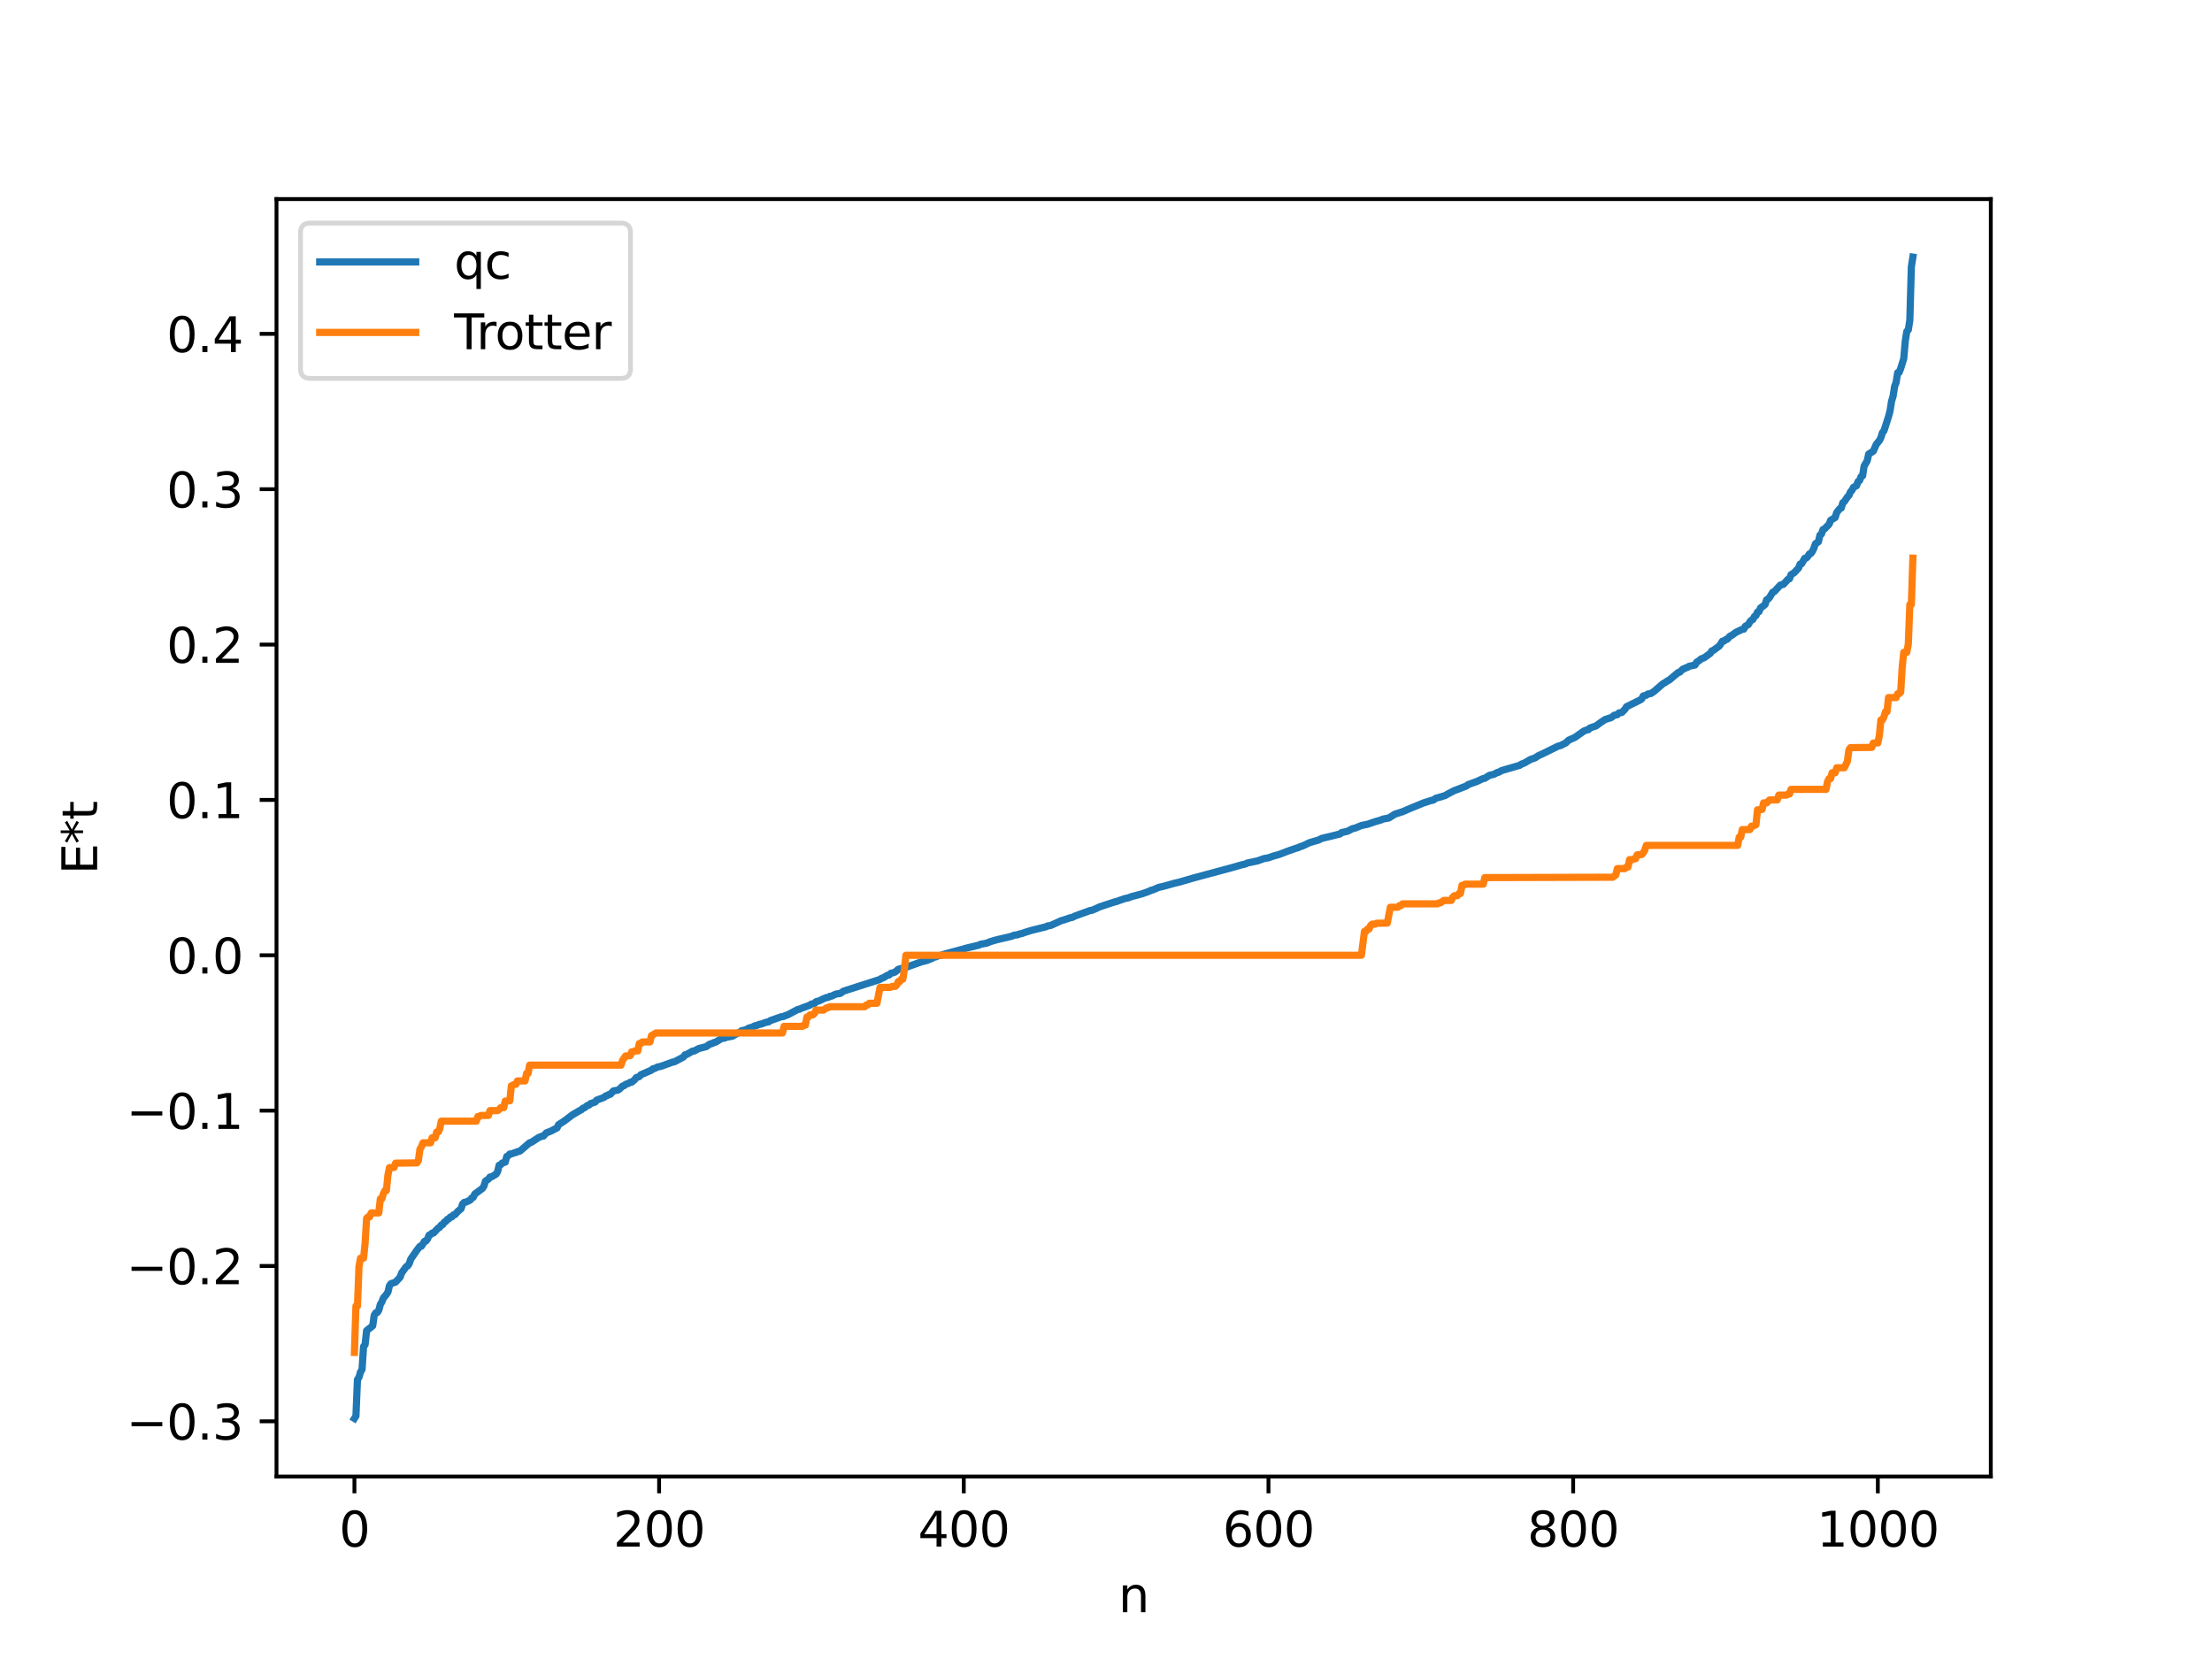 <?xml version="1.0" encoding="utf-8" standalone="no"?>
<!DOCTYPE svg PUBLIC "-//W3C//DTD SVG 1.1//EN"
  "http://www.w3.org/Graphics/SVG/1.1/DTD/svg11.dtd">
<svg xmlns:xlink="http://www.w3.org/1999/xlink" width="460.8pt" height="345.6pt" viewBox="0 0 460.8 345.6" xmlns="http://www.w3.org/2000/svg" version="1.1">
 <defs>
  <style type="text/css">*{stroke-linejoin: round; stroke-linecap: butt}</style>
 </defs>
 <g id="figure_1">
  <g id="patch_1">
   <path d="M 0 345.6 
L 460.8 345.6 
L 460.8 0 
L 0 0 
z
" style="fill: #ffffff"/>
  </g>
  <g id="axes_1">
   <g id="patch_2">
    <path d="M 57.6 307.584 
L 414.72 307.584 
L 414.72 41.472 
L 57.6 41.472 
z
" style="fill: #ffffff"/>
   </g>
   <g id="matplotlib.axis_1">
    <g id="xtick_1">
     <g id="line2d_1">
      <defs>
       <path id="mfa48098ba8" d="M 0 0 
L 0 3.5 
" style="stroke: #000000; stroke-width: 0.8"/>
      </defs>
      <g>
       <use xlink:href="#mfa48098ba8" x="73.833" y="307.584" style="stroke: #000000; stroke-width: 0.8"/>
      </g>
     </g>
     <g id="text_1">
      <!-- 0 -->
      <g transform="translate(70.651 322.182) scale(0.1 -0.1)">
       <defs>
        <path id="DejaVuSans-30" d="M 2034 4250 
Q 1547 4250 1301 3770 
Q 1056 3291 1056 2328 
Q 1056 1369 1301 889 
Q 1547 409 2034 409 
Q 2525 409 2770 889 
Q 3016 1369 3016 2328 
Q 3016 3291 2770 3770 
Q 2525 4250 2034 4250 
z
M 2034 4750 
Q 2819 4750 3233 4129 
Q 3647 3509 3647 2328 
Q 3647 1150 3233 529 
Q 2819 -91 2034 -91 
Q 1250 -91 836 529 
Q 422 1150 422 2328 
Q 422 3509 836 4129 
Q 1250 4750 2034 4750 
z
" transform="scale(0.016)"/>
       </defs>
       <use xlink:href="#DejaVuSans-30"/>
      </g>
     </g>
    </g>
    <g id="xtick_2">
     <g id="line2d_2">
      <g>
       <use xlink:href="#mfa48098ba8" x="137.304" y="307.584" style="stroke: #000000; stroke-width: 0.8"/>
      </g>
     </g>
     <g id="text_2">
      <!-- 200 -->
      <g transform="translate(127.76 322.182) scale(0.1 -0.1)">
       <defs>
        <path id="DejaVuSans-32" d="M 1228 531 
L 3431 531 
L 3431 0 
L 469 0 
L 469 531 
Q 828 903 1448 1529 
Q 2069 2156 2228 2338 
Q 2531 2678 2651 2914 
Q 2772 3150 2772 3378 
Q 2772 3750 2511 3984 
Q 2250 4219 1831 4219 
Q 1534 4219 1204 4116 
Q 875 4013 500 3803 
L 500 4441 
Q 881 4594 1212 4672 
Q 1544 4750 1819 4750 
Q 2544 4750 2975 4387 
Q 3406 4025 3406 3419 
Q 3406 3131 3298 2873 
Q 3191 2616 2906 2266 
Q 2828 2175 2409 1742 
Q 1991 1309 1228 531 
z
" transform="scale(0.016)"/>
       </defs>
       <use xlink:href="#DejaVuSans-32"/>
       <use xlink:href="#DejaVuSans-30" x="63.623"/>
       <use xlink:href="#DejaVuSans-30" x="127.246"/>
      </g>
     </g>
    </g>
    <g id="xtick_3">
     <g id="line2d_3">
      <g>
       <use xlink:href="#mfa48098ba8" x="200.775" y="307.584" style="stroke: #000000; stroke-width: 0.8"/>
      </g>
     </g>
     <g id="text_3">
      <!-- 400 -->
      <g transform="translate(191.231 322.182) scale(0.1 -0.1)">
       <defs>
        <path id="DejaVuSans-34" d="M 2419 4116 
L 825 1625 
L 2419 1625 
L 2419 4116 
z
M 2253 4666 
L 3047 4666 
L 3047 1625 
L 3713 1625 
L 3713 1100 
L 3047 1100 
L 3047 0 
L 2419 0 
L 2419 1100 
L 313 1100 
L 313 1709 
L 2253 4666 
z
" transform="scale(0.016)"/>
       </defs>
       <use xlink:href="#DejaVuSans-34"/>
       <use xlink:href="#DejaVuSans-30" x="63.623"/>
       <use xlink:href="#DejaVuSans-30" x="127.246"/>
      </g>
     </g>
    </g>
    <g id="xtick_4">
     <g id="line2d_4">
      <g>
       <use xlink:href="#mfa48098ba8" x="264.246" y="307.584" style="stroke: #000000; stroke-width: 0.8"/>
      </g>
     </g>
     <g id="text_4">
      <!-- 600 -->
      <g transform="translate(254.702 322.182) scale(0.1 -0.1)">
       <defs>
        <path id="DejaVuSans-36" d="M 2113 2584 
Q 1688 2584 1439 2293 
Q 1191 2003 1191 1497 
Q 1191 994 1439 701 
Q 1688 409 2113 409 
Q 2538 409 2786 701 
Q 3034 994 3034 1497 
Q 3034 2003 2786 2293 
Q 2538 2584 2113 2584 
z
M 3366 4563 
L 3366 3988 
Q 3128 4100 2886 4159 
Q 2644 4219 2406 4219 
Q 1781 4219 1451 3797 
Q 1122 3375 1075 2522 
Q 1259 2794 1537 2939 
Q 1816 3084 2150 3084 
Q 2853 3084 3261 2657 
Q 3669 2231 3669 1497 
Q 3669 778 3244 343 
Q 2819 -91 2113 -91 
Q 1303 -91 875 529 
Q 447 1150 447 2328 
Q 447 3434 972 4092 
Q 1497 4750 2381 4750 
Q 2619 4750 2861 4703 
Q 3103 4656 3366 4563 
z
" transform="scale(0.016)"/>
       </defs>
       <use xlink:href="#DejaVuSans-36"/>
       <use xlink:href="#DejaVuSans-30" x="63.623"/>
       <use xlink:href="#DejaVuSans-30" x="127.246"/>
      </g>
     </g>
    </g>
    <g id="xtick_5">
     <g id="line2d_5">
      <g>
       <use xlink:href="#mfa48098ba8" x="327.717" y="307.584" style="stroke: #000000; stroke-width: 0.8"/>
      </g>
     </g>
     <g id="text_5">
      <!-- 800 -->
      <g transform="translate(318.173 322.182) scale(0.1 -0.1)">
       <defs>
        <path id="DejaVuSans-38" d="M 2034 2216 
Q 1584 2216 1326 1975 
Q 1069 1734 1069 1313 
Q 1069 891 1326 650 
Q 1584 409 2034 409 
Q 2484 409 2743 651 
Q 3003 894 3003 1313 
Q 3003 1734 2745 1975 
Q 2488 2216 2034 2216 
z
M 1403 2484 
Q 997 2584 770 2862 
Q 544 3141 544 3541 
Q 544 4100 942 4425 
Q 1341 4750 2034 4750 
Q 2731 4750 3128 4425 
Q 3525 4100 3525 3541 
Q 3525 3141 3298 2862 
Q 3072 2584 2669 2484 
Q 3125 2378 3379 2068 
Q 3634 1759 3634 1313 
Q 3634 634 3220 271 
Q 2806 -91 2034 -91 
Q 1263 -91 848 271 
Q 434 634 434 1313 
Q 434 1759 690 2068 
Q 947 2378 1403 2484 
z
M 1172 3481 
Q 1172 3119 1398 2916 
Q 1625 2713 2034 2713 
Q 2441 2713 2670 2916 
Q 2900 3119 2900 3481 
Q 2900 3844 2670 4047 
Q 2441 4250 2034 4250 
Q 1625 4250 1398 4047 
Q 1172 3844 1172 3481 
z
" transform="scale(0.016)"/>
       </defs>
       <use xlink:href="#DejaVuSans-38"/>
       <use xlink:href="#DejaVuSans-30" x="63.623"/>
       <use xlink:href="#DejaVuSans-30" x="127.246"/>
      </g>
     </g>
    </g>
    <g id="xtick_6">
     <g id="line2d_6">
      <g>
       <use xlink:href="#mfa48098ba8" x="391.188" y="307.584" style="stroke: #000000; stroke-width: 0.8"/>
      </g>
     </g>
     <g id="text_6">
      <!-- 1000 -->
      <g transform="translate(378.463 322.182) scale(0.1 -0.1)">
       <defs>
        <path id="DejaVuSans-31" d="M 794 531 
L 1825 531 
L 1825 4091 
L 703 3866 
L 703 4441 
L 1819 4666 
L 2450 4666 
L 2450 531 
L 3481 531 
L 3481 0 
L 794 0 
L 794 531 
z
" transform="scale(0.016)"/>
       </defs>
       <use xlink:href="#DejaVuSans-31"/>
       <use xlink:href="#DejaVuSans-30" x="63.623"/>
       <use xlink:href="#DejaVuSans-30" x="127.246"/>
       <use xlink:href="#DejaVuSans-30" x="190.869"/>
      </g>
     </g>
    </g>
    <g id="text_7">
     <!-- n -->
     <g transform="translate(232.991 335.861) scale(0.1 -0.1)">
      <defs>
       <path id="DejaVuSans-6e" d="M 3513 2113 
L 3513 0 
L 2938 0 
L 2938 2094 
Q 2938 2591 2744 2837 
Q 2550 3084 2163 3084 
Q 1697 3084 1428 2787 
Q 1159 2491 1159 1978 
L 1159 0 
L 581 0 
L 581 3500 
L 1159 3500 
L 1159 2956 
Q 1366 3272 1645 3428 
Q 1925 3584 2291 3584 
Q 2894 3584 3203 3211 
Q 3513 2838 3513 2113 
z
" transform="scale(0.016)"/>
      </defs>
      <use xlink:href="#DejaVuSans-6e"/>
     </g>
    </g>
   </g>
   <g id="matplotlib.axis_2">
    <g id="ytick_1">
     <g id="line2d_7">
      <defs>
       <path id="m77b8076d7f" d="M 0 0 
L -3.5 0 
" style="stroke: #000000; stroke-width: 0.8"/>
      </defs>
      <g>
       <use xlink:href="#m77b8076d7f" x="57.6" y="296.088" style="stroke: #000000; stroke-width: 0.8"/>
      </g>
     </g>
     <g id="text_8">
      <!-- −0.3 -->
      <g transform="translate(26.317 299.888) scale(0.1 -0.1)">
       <defs>
        <path id="DejaVuSans-2212" d="M 678 2272 
L 4684 2272 
L 4684 1741 
L 678 1741 
L 678 2272 
z
" transform="scale(0.016)"/>
        <path id="DejaVuSans-2e" d="M 684 794 
L 1344 794 
L 1344 0 
L 684 0 
L 684 794 
z
" transform="scale(0.016)"/>
        <path id="DejaVuSans-33" d="M 2597 2516 
Q 3050 2419 3304 2112 
Q 3559 1806 3559 1356 
Q 3559 666 3084 287 
Q 2609 -91 1734 -91 
Q 1441 -91 1130 -33 
Q 819 25 488 141 
L 488 750 
Q 750 597 1062 519 
Q 1375 441 1716 441 
Q 2309 441 2620 675 
Q 2931 909 2931 1356 
Q 2931 1769 2642 2001 
Q 2353 2234 1838 2234 
L 1294 2234 
L 1294 2753 
L 1863 2753 
Q 2328 2753 2575 2939 
Q 2822 3125 2822 3475 
Q 2822 3834 2567 4026 
Q 2313 4219 1838 4219 
Q 1578 4219 1281 4162 
Q 984 4106 628 3988 
L 628 4550 
Q 988 4650 1302 4700 
Q 1616 4750 1894 4750 
Q 2613 4750 3031 4423 
Q 3450 4097 3450 3541 
Q 3450 3153 3228 2886 
Q 3006 2619 2597 2516 
z
" transform="scale(0.016)"/>
       </defs>
       <use xlink:href="#DejaVuSans-2212"/>
       <use xlink:href="#DejaVuSans-30" x="83.789"/>
       <use xlink:href="#DejaVuSans-2e" x="147.412"/>
       <use xlink:href="#DejaVuSans-33" x="179.199"/>
      </g>
     </g>
    </g>
    <g id="ytick_2">
     <g id="line2d_8">
      <g>
       <use xlink:href="#m77b8076d7f" x="57.6" y="263.726" style="stroke: #000000; stroke-width: 0.8"/>
      </g>
     </g>
     <g id="text_9">
      <!-- −0.2 -->
      <g transform="translate(26.317 267.525) scale(0.1 -0.1)">
       <use xlink:href="#DejaVuSans-2212"/>
       <use xlink:href="#DejaVuSans-30" x="83.789"/>
       <use xlink:href="#DejaVuSans-2e" x="147.412"/>
       <use xlink:href="#DejaVuSans-32" x="179.199"/>
      </g>
     </g>
    </g>
    <g id="ytick_3">
     <g id="line2d_9">
      <g>
       <use xlink:href="#m77b8076d7f" x="57.6" y="231.363" style="stroke: #000000; stroke-width: 0.8"/>
      </g>
     </g>
     <g id="text_10">
      <!-- −0.1 -->
      <g transform="translate(26.317 235.163) scale(0.1 -0.1)">
       <use xlink:href="#DejaVuSans-2212"/>
       <use xlink:href="#DejaVuSans-30" x="83.789"/>
       <use xlink:href="#DejaVuSans-2e" x="147.412"/>
       <use xlink:href="#DejaVuSans-31" x="179.199"/>
      </g>
     </g>
    </g>
    <g id="ytick_4">
     <g id="line2d_10">
      <g>
       <use xlink:href="#m77b8076d7f" x="57.6" y="199.001" style="stroke: #000000; stroke-width: 0.8"/>
      </g>
     </g>
     <g id="text_11">
      <!-- 0.0 -->
      <g transform="translate(34.697 202.8) scale(0.1 -0.1)">
       <use xlink:href="#DejaVuSans-30"/>
       <use xlink:href="#DejaVuSans-2e" x="63.623"/>
       <use xlink:href="#DejaVuSans-30" x="95.41"/>
      </g>
     </g>
    </g>
    <g id="ytick_5">
     <g id="line2d_11">
      <g>
       <use xlink:href="#m77b8076d7f" x="57.6" y="166.638" style="stroke: #000000; stroke-width: 0.8"/>
      </g>
     </g>
     <g id="text_12">
      <!-- 0.1 -->
      <g transform="translate(34.697 170.437) scale(0.1 -0.1)">
       <use xlink:href="#DejaVuSans-30"/>
       <use xlink:href="#DejaVuSans-2e" x="63.623"/>
       <use xlink:href="#DejaVuSans-31" x="95.41"/>
      </g>
     </g>
    </g>
    <g id="ytick_6">
     <g id="line2d_12">
      <g>
       <use xlink:href="#m77b8076d7f" x="57.6" y="134.276" style="stroke: #000000; stroke-width: 0.8"/>
      </g>
     </g>
     <g id="text_13">
      <!-- 0.2 -->
      <g transform="translate(34.697 138.075) scale(0.1 -0.1)">
       <use xlink:href="#DejaVuSans-30"/>
       <use xlink:href="#DejaVuSans-2e" x="63.623"/>
       <use xlink:href="#DejaVuSans-32" x="95.41"/>
      </g>
     </g>
    </g>
    <g id="ytick_7">
     <g id="line2d_13">
      <g>
       <use xlink:href="#m77b8076d7f" x="57.6" y="101.913" style="stroke: #000000; stroke-width: 0.8"/>
      </g>
     </g>
     <g id="text_14">
      <!-- 0.3 -->
      <g transform="translate(34.697 105.712) scale(0.1 -0.1)">
       <use xlink:href="#DejaVuSans-30"/>
       <use xlink:href="#DejaVuSans-2e" x="63.623"/>
       <use xlink:href="#DejaVuSans-33" x="95.41"/>
      </g>
     </g>
    </g>
    <g id="ytick_8">
     <g id="line2d_14">
      <g>
       <use xlink:href="#m77b8076d7f" x="57.6" y="69.55" style="stroke: #000000; stroke-width: 0.8"/>
      </g>
     </g>
     <g id="text_15">
      <!-- 0.4 -->
      <g transform="translate(34.697 73.35) scale(0.1 -0.1)">
       <use xlink:href="#DejaVuSans-30"/>
       <use xlink:href="#DejaVuSans-2e" x="63.623"/>
       <use xlink:href="#DejaVuSans-34" x="95.41"/>
      </g>
     </g>
    </g>
    <g id="text_16">
     <!-- E*t -->
     <g transform="translate(20.238 182.148) rotate(-90) scale(0.1 -0.1)">
      <defs>
       <path id="DejaVuSans-45" d="M 628 4666 
L 3578 4666 
L 3578 4134 
L 1259 4134 
L 1259 2753 
L 3481 2753 
L 3481 2222 
L 1259 2222 
L 1259 531 
L 3634 531 
L 3634 0 
L 628 0 
L 628 4666 
z
" transform="scale(0.016)"/>
       <path id="DejaVuSans-2a" d="M 3009 3897 
L 1888 3291 
L 3009 2681 
L 2828 2375 
L 1778 3009 
L 1778 1831 
L 1422 1831 
L 1422 3009 
L 372 2375 
L 191 2681 
L 1313 3291 
L 191 3897 
L 372 4206 
L 1422 3572 
L 1422 4750 
L 1778 4750 
L 1778 3572 
L 2828 4206 
L 3009 3897 
z
" transform="scale(0.016)"/>
       <path id="DejaVuSans-74" d="M 1172 4494 
L 1172 3500 
L 2356 3500 
L 2356 3053 
L 1172 3053 
L 1172 1153 
Q 1172 725 1289 603 
Q 1406 481 1766 481 
L 2356 481 
L 2356 0 
L 1766 0 
Q 1100 0 847 248 
Q 594 497 594 1153 
L 594 3053 
L 172 3053 
L 172 3500 
L 594 3500 
L 594 4494 
L 1172 4494 
z
" transform="scale(0.016)"/>
      </defs>
      <use xlink:href="#DejaVuSans-45"/>
      <use xlink:href="#DejaVuSans-2a" x="63.184"/>
      <use xlink:href="#DejaVuSans-74" x="113.184"/>
     </g>
    </g>
   </g>
   <g id="line2d_15">
    <path d="M 73.833 295.488 
L 74.15 294.986 
L 74.467 287.391 
L 74.785 286.917 
L 75.102 285.803 
L 75.42 285.298 
L 75.737 280.506 
L 76.054 280.115 
L 76.372 277.202 
L 77.641 276.188 
L 77.958 273.991 
L 78.276 273.485 
L 78.593 273.431 
L 78.91 272.939 
L 79.228 271.738 
L 79.545 271.222 
L 79.862 270.407 
L 80.497 269.649 
L 80.815 269.158 
L 81.132 267.826 
L 81.449 267.414 
L 82.084 267.194 
L 82.401 267.084 
L 83.353 266.061 
L 83.671 265.17 
L 84.623 263.869 
L 84.94 263.689 
L 85.258 263.213 
L 85.575 262.292 
L 86.844 260.457 
L 87.479 259.631 
L 87.796 259.599 
L 88.431 258.59 
L 88.748 258.515 
L 89.066 258.1 
L 89.383 257.302 
L 89.7 257.183 
L 90.018 256.875 
L 90.335 256.843 
L 90.97 256.147 
L 91.287 255.823 
L 91.605 255.673 
L 91.922 255.198 
L 92.239 255.096 
L 92.557 254.594 
L 92.874 254.445 
L 93.191 254.018 
L 93.509 253.898 
L 93.826 253.522 
L 94.143 253.491 
L 94.461 253.091 
L 94.778 253.032 
L 95.413 252.32 
L 96.048 251.803 
L 96.365 250.813 
L 96.682 250.49 
L 97 250.448 
L 97.952 249.999 
L 98.269 249.561 
L 98.586 249.431 
L 98.904 248.744 
L 100.491 247.573 
L 100.808 247.099 
L 101.125 246.054 
L 101.76 245.623 
L 102.077 245.191 
L 102.395 245.16 
L 103.347 244.59 
L 103.664 244.065 
L 103.981 242.734 
L 104.299 242.633 
L 104.616 242.28 
L 105.251 242.093 
L 105.568 240.907 
L 105.886 240.753 
L 106.203 240.4 
L 106.52 240.383 
L 107.155 240.153 
L 107.472 240.089 
L 107.79 239.9 
L 108.107 239.867 
L 108.424 239.702 
L 110.329 238.057 
L 110.646 237.989 
L 112.233 236.961 
L 112.867 236.699 
L 113.185 236.679 
L 113.82 235.994 
L 114.772 235.624 
L 115.724 235.129 
L 116.041 234.968 
L 116.358 234.302 
L 117.628 233.475 
L 119.215 232.256 
L 120.801 231.334 
L 121.119 231.186 
L 121.436 230.857 
L 121.753 230.776 
L 122.388 230.276 
L 122.705 230.204 
L 123.023 229.899 
L 123.975 229.583 
L 124.292 229.179 
L 125.562 228.715 
L 125.879 228.576 
L 126.196 228.28 
L 126.514 228.227 
L 126.831 228.001 
L 127.148 227.955 
L 127.783 227.261 
L 128.735 227.08 
L 129.053 226.876 
L 129.687 226.248 
L 130.005 226.173 
L 130.322 225.896 
L 130.957 225.674 
L 131.274 225.455 
L 131.591 225.441 
L 132.226 224.912 
L 132.543 224.481 
L 133.178 224.271 
L 133.496 223.896 
L 135.717 222.927 
L 136.034 222.639 
L 136.352 222.593 
L 136.986 222.272 
L 137.621 222.156 
L 140.16 221.238 
L 140.477 221.202 
L 142.381 220.19 
L 142.699 219.739 
L 143.016 219.672 
L 144.286 218.964 
L 144.603 218.949 
L 145.555 218.43 
L 147.142 218.028 
L 147.777 217.542 
L 148.411 217.356 
L 148.729 217.172 
L 149.046 217.126 
L 150.315 216.331 
L 150.95 216.263 
L 151.267 216.092 
L 152.537 215.872 
L 153.806 215.154 
L 154.124 215.075 
L 154.441 214.739 
L 155.393 214.507 
L 156.028 214.152 
L 156.662 213.993 
L 157.297 213.68 
L 157.615 213.629 
L 158.249 213.364 
L 158.567 213.336 
L 159.519 212.978 
L 160.153 212.85 
L 160.471 212.607 
L 161.105 212.394 
L 162.692 211.825 
L 163.327 211.724 
L 163.644 211.521 
L 163.962 211.477 
L 166.183 210.298 
L 166.5 210.243 
L 167.135 209.97 
L 168.722 209.391 
L 169.039 209.155 
L 169.674 209.045 
L 169.991 208.676 
L 170.626 208.505 
L 171.578 208.042 
L 172.213 207.796 
L 172.53 207.77 
L 172.848 207.558 
L 173.165 207.533 
L 174.117 207.088 
L 175.069 206.937 
L 175.704 206.476 
L 183.32 204.032 
L 183.638 203.795 
L 183.955 203.717 
L 184.907 203.145 
L 185.224 203.102 
L 185.542 202.771 
L 186.177 202.605 
L 186.494 202.484 
L 187.129 201.918 
L 188.715 201.525 
L 191.889 200.39 
L 193.158 200.063 
L 193.793 199.781 
L 194.11 199.691 
L 194.428 199.454 
L 195.062 199.302 
L 195.38 199.125 
L 196.015 199 
L 196.967 198.69 
L 200.458 197.758 
L 201.41 197.486 
L 203.948 196.882 
L 204.266 196.706 
L 205.535 196.478 
L 206.17 196.208 
L 207.122 195.917 
L 207.757 195.741 
L 209.978 195.232 
L 210.93 194.977 
L 211.248 194.809 
L 211.882 194.755 
L 212.517 194.528 
L 212.834 194.483 
L 213.469 194.25 
L 214.739 193.851 
L 215.373 193.687 
L 217.912 193.06 
L 218.229 192.892 
L 218.864 192.796 
L 221.086 191.79 
L 221.72 191.61 
L 222.99 191.173 
L 223.307 191.137 
L 223.942 190.824 
L 227.115 189.672 
L 227.433 189.646 
L 228.067 189.382 
L 229.02 188.935 
L 232.193 187.886 
L 232.51 187.826 
L 233.145 187.594 
L 234.415 187.161 
L 235.049 187.042 
L 235.684 186.791 
L 237.905 186.197 
L 238.858 185.864 
L 239.492 185.626 
L 239.81 185.441 
L 240.127 185.401 
L 241.396 184.854 
L 242.348 184.642 
L 244.57 184.019 
L 245.839 183.714 
L 248.696 182.878 
L 249.33 182.71 
L 256.629 180.746 
L 258.534 180.193 
L 259.486 179.973 
L 259.803 179.789 
L 260.755 179.597 
L 262.024 179.322 
L 263.294 178.863 
L 264.246 178.695 
L 265.198 178.352 
L 266.467 178.002 
L 268.372 177.27 
L 269.958 176.718 
L 270.593 176.521 
L 270.91 176.333 
L 271.228 176.285 
L 272.815 175.537 
L 274.719 174.98 
L 275.353 174.647 
L 277.575 174.122 
L 279.162 173.727 
L 279.479 173.441 
L 280.114 173.302 
L 280.748 173.151 
L 281.7 172.641 
L 282.335 172.494 
L 283.605 171.971 
L 284.874 171.709 
L 286.461 171.172 
L 287.73 170.805 
L 288.048 170.641 
L 289.317 170.4 
L 290.586 169.598 
L 292.173 169.099 
L 293.125 168.675 
L 296.616 167.235 
L 297.568 166.94 
L 298.203 166.731 
L 298.52 166.702 
L 299.155 166.264 
L 299.79 166.113 
L 301.059 165.721 
L 301.694 165.346 
L 302.963 164.695 
L 303.598 164.459 
L 305.502 163.723 
L 305.82 163.453 
L 307.724 162.768 
L 308.358 162.464 
L 308.993 162.175 
L 309.31 162.137 
L 310.262 161.522 
L 310.897 161.367 
L 311.215 161.311 
L 311.849 160.946 
L 312.167 160.891 
L 312.801 160.532 
L 316.61 159.421 
L 316.927 159.19 
L 317.562 158.949 
L 318.831 158.203 
L 319.783 157.887 
L 320.418 157.456 
L 322.005 156.709 
L 324.543 155.453 
L 325.178 155.284 
L 325.813 154.935 
L 326.13 154.813 
L 326.765 154.203 
L 327.717 153.771 
L 328.034 153.648 
L 329.939 152.299 
L 330.573 152.052 
L 330.891 152.004 
L 331.208 151.661 
L 332.477 151.223 
L 333.429 150.523 
L 334.381 149.892 
L 335.651 149.481 
L 336.286 148.992 
L 336.92 148.885 
L 337.238 148.531 
L 337.872 148.404 
L 338.507 147.752 
L 338.824 147.231 
L 341.681 145.815 
L 341.998 145.601 
L 342.315 144.977 
L 342.95 144.83 
L 343.267 144.575 
L 343.902 144.479 
L 344.537 144.062 
L 346.441 142.412 
L 346.758 142.261 
L 347.393 141.825 
L 347.71 141.678 
L 349.615 140.091 
L 349.932 140.018 
L 350.567 139.382 
L 350.884 139.317 
L 351.201 139.106 
L 351.519 139.04 
L 351.836 138.807 
L 353.105 138.53 
L 353.423 137.972 
L 354.058 137.544 
L 354.375 137.257 
L 355.01 137.02 
L 356.279 136.113 
L 356.596 135.602 
L 356.914 135.484 
L 358.183 134.56 
L 358.818 133.561 
L 359.135 133.54 
L 359.453 133.263 
L 359.77 133.186 
L 360.405 132.51 
L 360.722 132.381 
L 361.674 131.696 
L 362.943 131.104 
L 363.261 131.066 
L 363.578 130.462 
L 364.213 130.101 
L 364.53 129.53 
L 364.848 129.196 
L 365.165 129.041 
L 365.482 128.425 
L 365.8 128.228 
L 366.117 127.5 
L 366.434 127.413 
L 366.752 126.643 
L 367.386 126.202 
L 367.704 125.909 
L 368.021 124.937 
L 368.339 124.794 
L 368.656 124.421 
L 369.291 123.369 
L 369.608 123.254 
L 370.877 121.88 
L 371.512 121.733 
L 372.464 120.681 
L 372.781 120.572 
L 373.099 119.717 
L 373.734 119.326 
L 374.686 118.324 
L 375.003 117.504 
L 375.32 117.428 
L 375.955 116.302 
L 376.272 116.252 
L 376.59 115.954 
L 376.907 115.407 
L 377.224 115.312 
L 377.542 114.879 
L 377.859 114.221 
L 378.177 113.283 
L 378.811 112.856 
L 379.129 111.475 
L 379.446 111.243 
L 379.763 110.311 
L 380.081 110.186 
L 381.033 109.215 
L 381.35 108.386 
L 382.302 107.809 
L 382.62 106.755 
L 383.254 105.965 
L 383.572 105.827 
L 383.889 104.732 
L 384.206 104.509 
L 384.841 103.548 
L 385.158 103.213 
L 385.476 102.483 
L 385.793 102.141 
L 386.11 101.519 
L 386.745 101.187 
L 387.062 100.321 
L 387.38 100.116 
L 387.697 99.274 
L 388.015 99.111 
L 388.332 97.083 
L 388.967 96.021 
L 389.284 94.586 
L 390.236 93.991 
L 390.871 92.555 
L 391.505 91.785 
L 391.823 91.168 
L 392.14 90.116 
L 392.458 89.755 
L 393.41 86.8 
L 393.727 85.623 
L 394.044 83.591 
L 394.362 82.539 
L 394.679 80.515 
L 394.996 79.668 
L 395.314 77.64 
L 395.631 77.573 
L 395.948 76.747 
L 396.583 74.716 
L 396.9 71.08 
L 397.218 69.048 
L 397.535 68.711 
L 397.853 66.679 
L 398.17 55.6 
L 398.487 53.568 
L 398.487 53.568 
" clip-path="url(#p1bc08cb853)" style="fill: none; stroke: #1f77b4; stroke-width: 1.5; stroke-linecap: square"/>
   </g>
   <g id="line2d_16">
    <path d="M 73.833 281.726 
L 74.15 272.073 
L 74.467 272.073 
L 74.785 263.821 
L 75.102 262.107 
L 75.737 262.107 
L 76.054 259.02 
L 76.372 253.808 
L 76.689 253.488 
L 77.006 253.488 
L 77.324 252.682 
L 78.91 252.682 
L 79.228 249.742 
L 79.545 249.742 
L 79.862 248.677 
L 80.18 248.02 
L 80.497 248.02 
L 80.815 244.768 
L 81.132 243.238 
L 82.084 243.211 
L 82.401 242.306 
L 86.844 242.254 
L 87.162 241.758 
L 87.479 239.402 
L 87.796 238.881 
L 88.114 238.066 
L 89.7 238.066 
L 90.018 237.024 
L 90.653 237.024 
L 90.97 235.813 
L 91.287 235.813 
L 91.605 235.182 
L 91.922 233.56 
L 99.221 233.56 
L 99.539 232.594 
L 99.856 232.594 
L 100.173 232.365 
L 101.76 232.365 
L 102.077 231.363 
L 103.664 231.363 
L 103.981 231.137 
L 104.299 230.747 
L 104.934 230.747 
L 105.251 229.373 
L 106.203 229.304 
L 106.52 226.203 
L 107.155 225.897 
L 107.472 225.897 
L 107.79 225.183 
L 109.377 225.183 
L 109.694 223.616 
L 110.011 223.616 
L 110.329 221.885 
L 129.37 221.884 
L 129.687 220.901 
L 130.322 219.976 
L 131.274 219.917 
L 131.591 219.112 
L 131.909 219.112 
L 132.226 218.928 
L 132.861 218.928 
L 133.178 217.379 
L 133.496 217.379 
L 133.813 217.055 
L 135.4 217.055 
L 135.717 215.734 
L 136.669 215.182 
L 163.01 215.182 
L 163.327 213.811 
L 167.135 213.811 
L 167.453 213.56 
L 167.77 213.56 
L 168.087 211.863 
L 168.405 211.863 
L 168.722 211.411 
L 169.357 211.411 
L 169.674 211.118 
L 169.991 210.418 
L 171.578 210.418 
L 172.213 209.925 
L 172.53 209.925 
L 172.848 209.715 
L 180.147 209.715 
L 180.464 209.355 
L 180.781 209.355 
L 181.099 209.001 
L 182.686 209.001 
L 183.32 205.703 
L 185.542 205.674 
L 185.859 205.482 
L 186.494 205.482 
L 186.811 205.193 
L 187.129 204.467 
L 187.446 204.467 
L 187.763 203.976 
L 188.081 203.976 
L 188.398 201.925 
L 188.715 199.001 
L 283.605 199.001 
L 284.239 194.025 
L 284.557 194.025 
L 284.874 193.534 
L 285.191 193.534 
L 285.509 192.809 
L 285.826 192.519 
L 286.461 192.519 
L 286.778 192.328 
L 289 192.298 
L 289.634 189 
L 291.221 189 
L 291.539 188.647 
L 291.856 188.647 
L 292.173 188.286 
L 299.472 188.286 
L 299.79 188.077 
L 300.107 188.077 
L 300.742 187.583 
L 302.329 187.583 
L 302.646 186.883 
L 302.963 186.591 
L 303.598 186.591 
L 303.915 186.138 
L 304.233 186.138 
L 304.55 184.441 
L 304.867 184.441 
L 305.185 184.19 
L 308.993 184.19 
L 309.31 182.819 
L 335.968 182.744 
L 336.603 182.268 
L 336.92 180.947 
L 338.507 180.947 
L 338.824 180.622 
L 339.142 180.622 
L 339.459 179.073 
L 340.094 179.073 
L 340.411 178.889 
L 340.729 178.889 
L 341.046 178.085 
L 341.681 178.026 
L 341.998 178.026 
L 342.315 177.668 
L 342.633 177.101 
L 342.95 176.117 
L 361.991 176.117 
L 362.309 174.386 
L 362.626 174.386 
L 362.943 172.819 
L 364.53 172.819 
L 364.848 172.105 
L 365.165 172.105 
L 365.8 171.799 
L 366.117 168.698 
L 367.069 168.629 
L 367.386 167.255 
L 368.021 167.255 
L 368.656 166.638 
L 370.243 166.638 
L 370.56 165.636 
L 372.147 165.636 
L 372.464 165.408 
L 372.781 165.408 
L 373.099 164.441 
L 380.398 164.441 
L 380.715 162.819 
L 381.033 162.188 
L 381.35 162.188 
L 381.667 160.978 
L 382.302 160.978 
L 382.62 159.936 
L 384.206 159.936 
L 384.841 158.599 
L 385.158 156.243 
L 385.476 155.747 
L 389.919 155.696 
L 390.236 154.79 
L 391.188 154.764 
L 391.505 153.233 
L 391.823 149.982 
L 392.14 149.982 
L 392.458 149.324 
L 392.775 148.26 
L 393.092 148.26 
L 393.41 145.319 
L 394.996 145.319 
L 395.314 144.513 
L 395.631 144.513 
L 395.948 144.193 
L 396.266 138.981 
L 396.583 135.894 
L 397.218 135.894 
L 397.535 134.18 
L 397.853 125.929 
L 398.17 125.929 
L 398.487 116.275 
L 398.487 116.275 
" clip-path="url(#p1bc08cb853)" style="fill: none; stroke: #ff7f0e; stroke-width: 1.5; stroke-linecap: square"/>
   </g>
   <g id="patch_3">
    <path d="M 57.6 307.584 
L 57.6 41.472 
" style="fill: none; stroke: #000000; stroke-width: 0.8; stroke-linejoin: miter; stroke-linecap: square"/>
   </g>
   <g id="patch_4">
    <path d="M 414.72 307.584 
L 414.72 41.472 
" style="fill: none; stroke: #000000; stroke-width: 0.8; stroke-linejoin: miter; stroke-linecap: square"/>
   </g>
   <g id="patch_5">
    <path d="M 57.6 307.584 
L 414.72 307.584 
" style="fill: none; stroke: #000000; stroke-width: 0.8; stroke-linejoin: miter; stroke-linecap: square"/>
   </g>
   <g id="patch_6">
    <path d="M 57.6 41.472 
L 414.72 41.472 
" style="fill: none; stroke: #000000; stroke-width: 0.8; stroke-linejoin: miter; stroke-linecap: square"/>
   </g>
   <g id="legend_1">
    <g id="patch_7">
     <path d="M 64.6 78.828 
L 129.342 78.828 
Q 131.342 78.828 131.342 76.828 
L 131.342 48.472 
Q 131.342 46.472 129.342 46.472 
L 64.6 46.472 
Q 62.6 46.472 62.6 48.472 
L 62.6 76.828 
Q 62.6 78.828 64.6 78.828 
z
" style="fill: #ffffff; opacity: 0.8; stroke: #cccccc; stroke-linejoin: miter"/>
    </g>
    <g id="line2d_17">
     <path d="M 66.6 54.57 
L 76.6 54.57 
L 86.6 54.57 
" style="fill: none; stroke: #1f77b4; stroke-width: 1.5; stroke-linecap: square"/>
    </g>
    <g id="text_17">
     <!-- qc -->
     <g transform="translate(94.6 58.07) scale(0.1 -0.1)">
      <defs>
       <path id="DejaVuSans-71" d="M 947 1747 
Q 947 1113 1208 752 
Q 1469 391 1925 391 
Q 2381 391 2643 752 
Q 2906 1113 2906 1747 
Q 2906 2381 2643 2742 
Q 2381 3103 1925 3103 
Q 1469 3103 1208 2742 
Q 947 2381 947 1747 
z
M 2906 525 
Q 2725 213 2448 61 
Q 2172 -91 1784 -91 
Q 1150 -91 751 415 
Q 353 922 353 1747 
Q 353 2572 751 3078 
Q 1150 3584 1784 3584 
Q 2172 3584 2448 3432 
Q 2725 3281 2906 2969 
L 2906 3500 
L 3481 3500 
L 3481 -1331 
L 2906 -1331 
L 2906 525 
z
" transform="scale(0.016)"/>
       <path id="DejaVuSans-63" d="M 3122 3366 
L 3122 2828 
Q 2878 2963 2633 3030 
Q 2388 3097 2138 3097 
Q 1578 3097 1268 2742 
Q 959 2388 959 1747 
Q 959 1106 1268 751 
Q 1578 397 2138 397 
Q 2388 397 2633 464 
Q 2878 531 3122 666 
L 3122 134 
Q 2881 22 2623 -34 
Q 2366 -91 2075 -91 
Q 1284 -91 818 406 
Q 353 903 353 1747 
Q 353 2603 823 3093 
Q 1294 3584 2113 3584 
Q 2378 3584 2631 3529 
Q 2884 3475 3122 3366 
z
" transform="scale(0.016)"/>
      </defs>
      <use xlink:href="#DejaVuSans-71"/>
      <use xlink:href="#DejaVuSans-63" x="63.477"/>
     </g>
    </g>
    <g id="line2d_18">
     <path d="M 66.6 69.249 
L 76.6 69.249 
L 86.6 69.249 
" style="fill: none; stroke: #ff7f0e; stroke-width: 1.5; stroke-linecap: square"/>
    </g>
    <g id="text_18">
     <!-- Trotter -->
     <g transform="translate(94.6 72.749) scale(0.1 -0.1)">
      <defs>
       <path id="DejaVuSans-54" d="M -19 4666 
L 3928 4666 
L 3928 4134 
L 2272 4134 
L 2272 0 
L 1638 0 
L 1638 4134 
L -19 4134 
L -19 4666 
z
" transform="scale(0.016)"/>
       <path id="DejaVuSans-72" d="M 2631 2963 
Q 2534 3019 2420 3045 
Q 2306 3072 2169 3072 
Q 1681 3072 1420 2755 
Q 1159 2438 1159 1844 
L 1159 0 
L 581 0 
L 581 3500 
L 1159 3500 
L 1159 2956 
Q 1341 3275 1631 3429 
Q 1922 3584 2338 3584 
Q 2397 3584 2469 3576 
Q 2541 3569 2628 3553 
L 2631 2963 
z
" transform="scale(0.016)"/>
       <path id="DejaVuSans-6f" d="M 1959 3097 
Q 1497 3097 1228 2736 
Q 959 2375 959 1747 
Q 959 1119 1226 758 
Q 1494 397 1959 397 
Q 2419 397 2687 759 
Q 2956 1122 2956 1747 
Q 2956 2369 2687 2733 
Q 2419 3097 1959 3097 
z
M 1959 3584 
Q 2709 3584 3137 3096 
Q 3566 2609 3566 1747 
Q 3566 888 3137 398 
Q 2709 -91 1959 -91 
Q 1206 -91 779 398 
Q 353 888 353 1747 
Q 353 2609 779 3096 
Q 1206 3584 1959 3584 
z
" transform="scale(0.016)"/>
       <path id="DejaVuSans-65" d="M 3597 1894 
L 3597 1613 
L 953 1613 
Q 991 1019 1311 708 
Q 1631 397 2203 397 
Q 2534 397 2845 478 
Q 3156 559 3463 722 
L 3463 178 
Q 3153 47 2828 -22 
Q 2503 -91 2169 -91 
Q 1331 -91 842 396 
Q 353 884 353 1716 
Q 353 2575 817 3079 
Q 1281 3584 2069 3584 
Q 2775 3584 3186 3129 
Q 3597 2675 3597 1894 
z
M 3022 2063 
Q 3016 2534 2758 2815 
Q 2500 3097 2075 3097 
Q 1594 3097 1305 2825 
Q 1016 2553 972 2059 
L 3022 2063 
z
" transform="scale(0.016)"/>
      </defs>
      <use xlink:href="#DejaVuSans-54"/>
      <use xlink:href="#DejaVuSans-72" x="46.334"/>
      <use xlink:href="#DejaVuSans-6f" x="85.197"/>
      <use xlink:href="#DejaVuSans-74" x="146.379"/>
      <use xlink:href="#DejaVuSans-74" x="185.588"/>
      <use xlink:href="#DejaVuSans-65" x="224.797"/>
      <use xlink:href="#DejaVuSans-72" x="286.32"/>
     </g>
    </g>
   </g>
  </g>
 </g>
 <defs>
  <clipPath id="p1bc08cb853">
   <rect x="57.6" y="41.472" width="357.12" height="266.112"/>
  </clipPath>
 </defs>
</svg>
